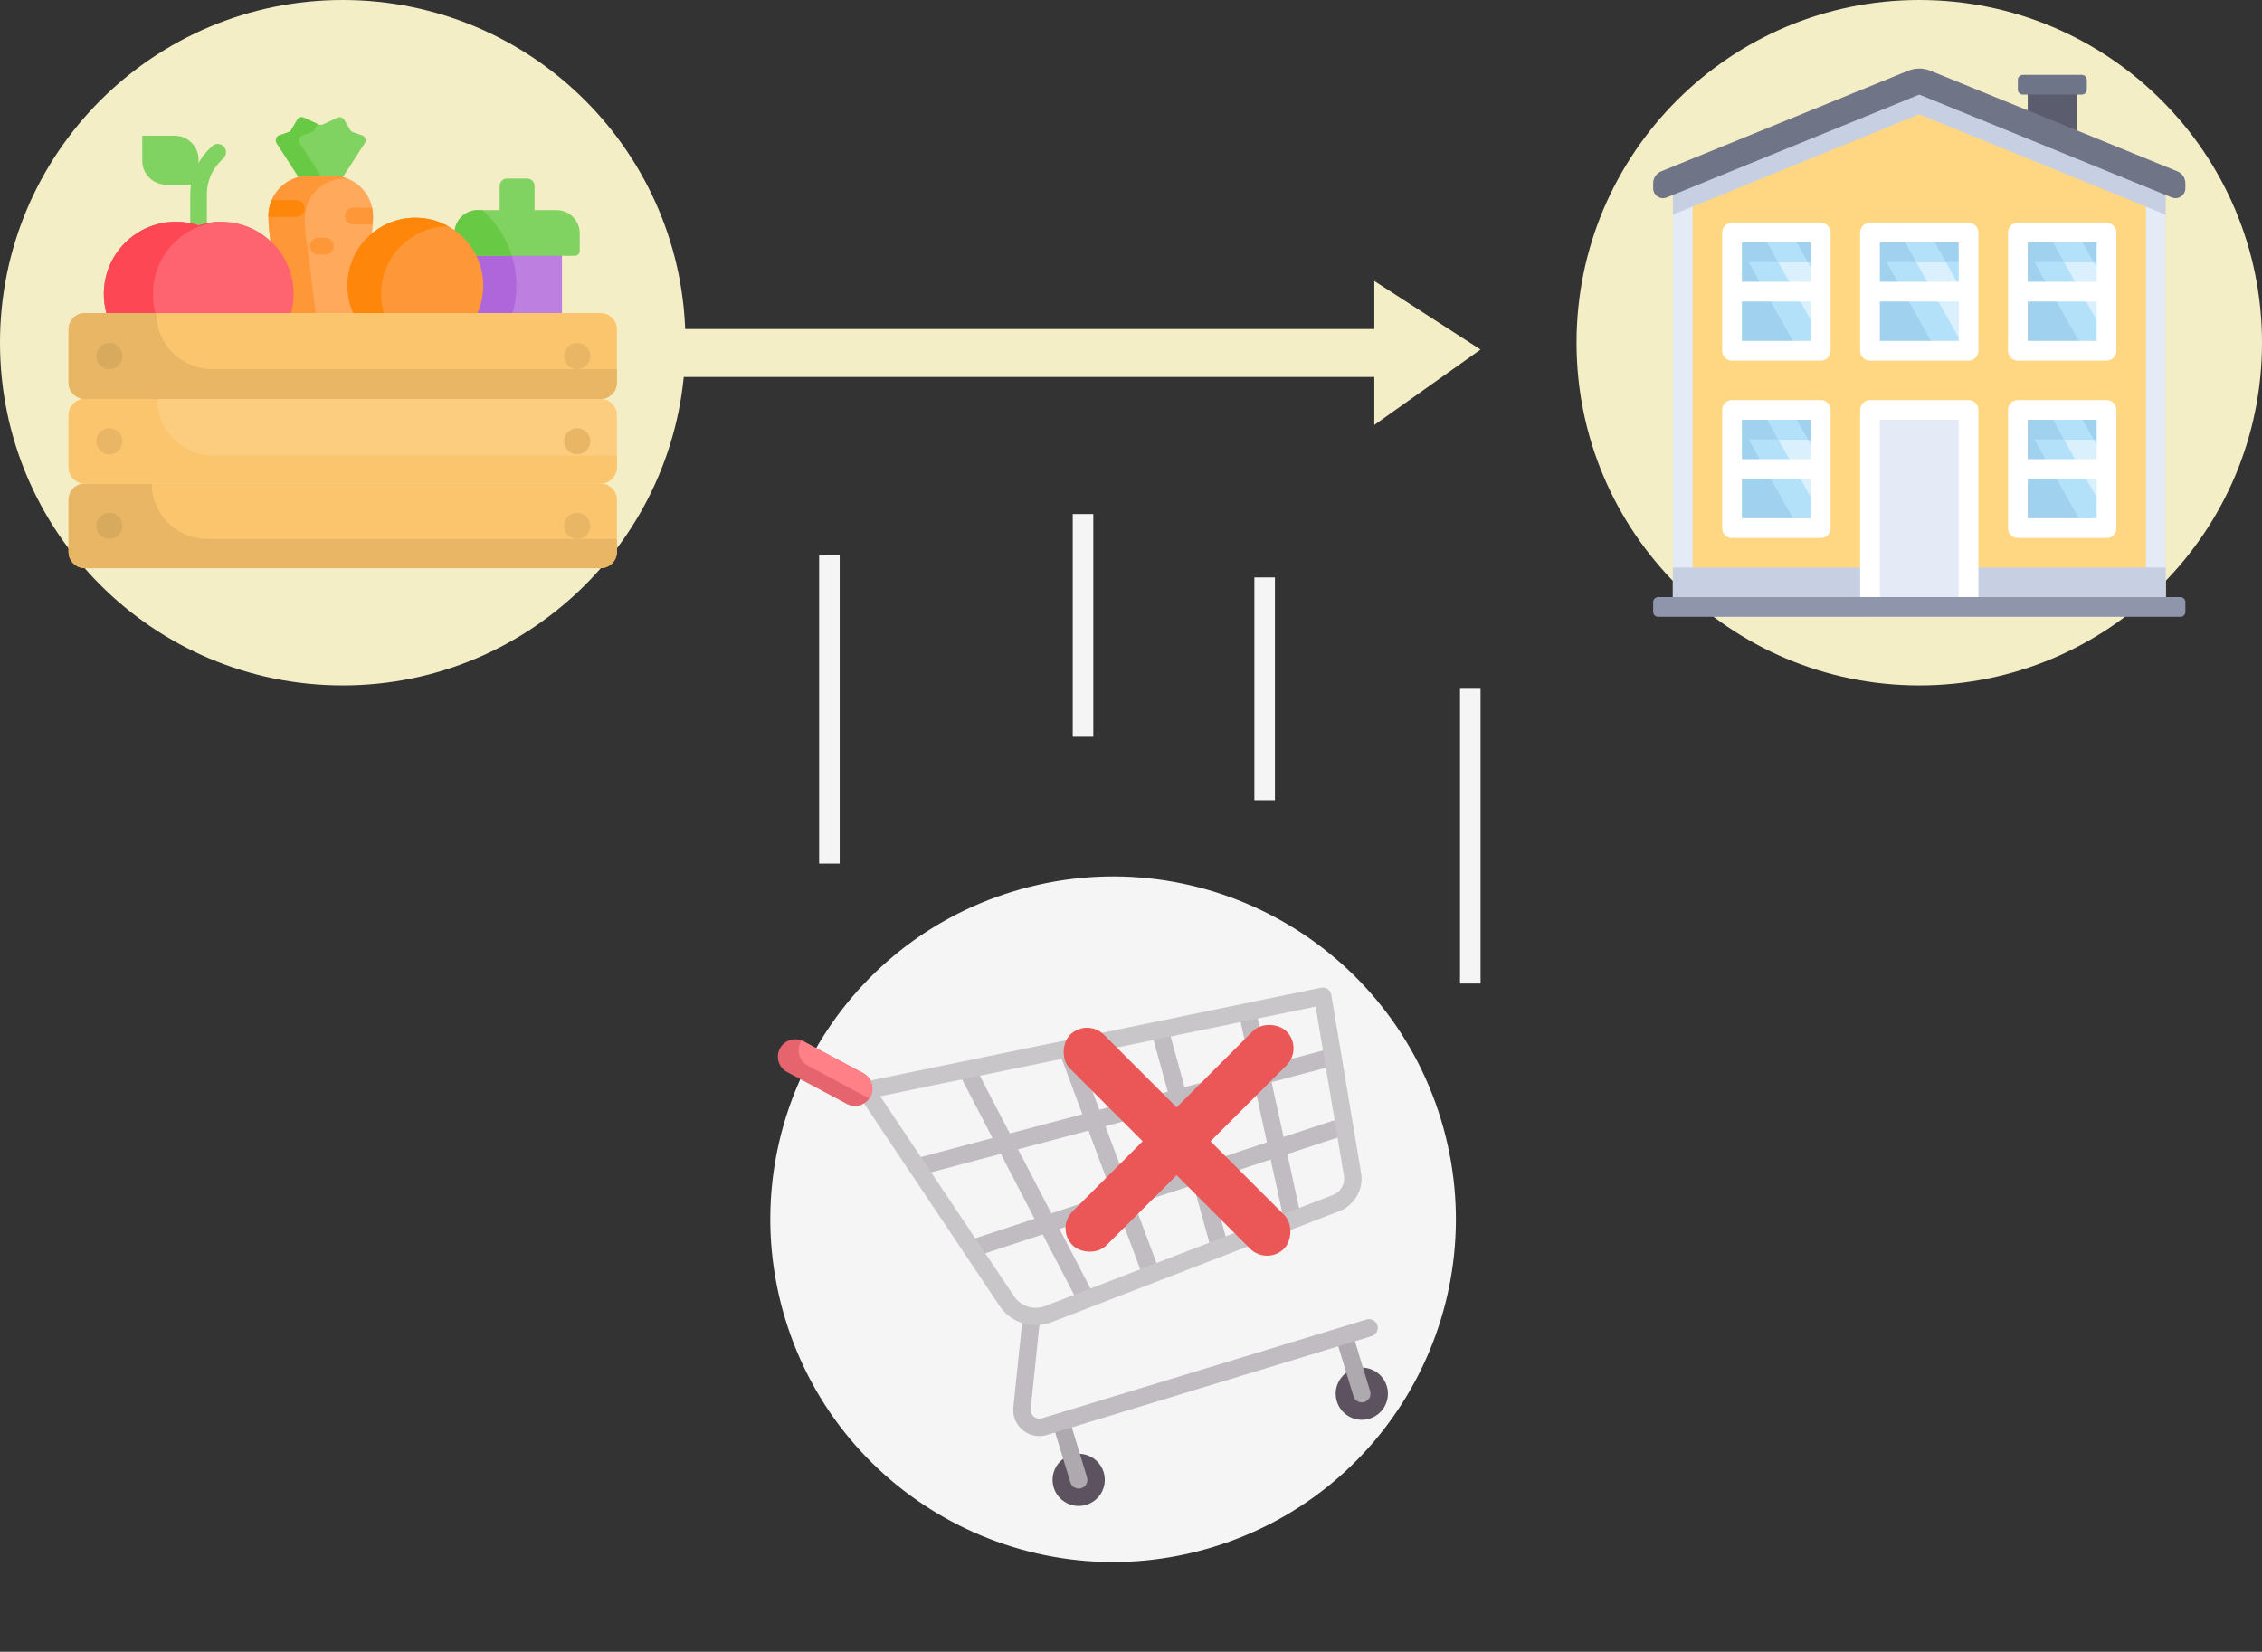 <svg width="330" height="241" viewBox="0 0 330 241" fill="none" xmlns="http://www.w3.org/2000/svg">
<rect x="0" y="0" width="330" height="241" fill="#333333" stroke="none"/>
<path d="M230 50C230 22.386 252.386 0 280 0C307.614 0 330 22.386 330 50C330 77.614 307.614 100 280 100C252.386 100 230 77.614 230 50Z" fill="#F4EEC7"/>
<g clip-path="url(#clip0)">
<path d="M303.005 12.359H295.816V23.861H303.005V12.359Z" fill="#5B5D6E"/>
<path d="M315.944 26.738L280 10.923L244.056 26.738V88.562H315.944V26.738Z" fill="#FFD782"/>
<path d="M315.944 29.614H313.069V88.562H315.944V29.614Z" fill="#E4EAF6"/>
<path d="M246.931 29.614H244.056V88.562H246.931V29.614Z" fill="#E4EAF6"/>
<path d="M315.943 82.811H244.056V87.124H315.943V82.811Z" fill="#C7CFE2"/>
<path d="M287.191 59.806H272.812V88.561H287.191V59.806Z" fill="#E4EAF6"/>
<path d="M287.189 90H272.811C272.017 90 271.373 89.356 271.373 88.562V59.807C271.373 59.013 272.017 58.369 272.811 58.369H287.189C287.983 58.369 288.627 59.013 288.627 59.807V88.562C288.627 89.356 287.983 90 287.189 90ZM274.249 87.124H285.751V61.245H274.249V87.124Z" fill="white"/>
<path d="M265.622 59.806H252.683V77.059H265.622V59.806Z" fill="#B4E1FA"/>
<path d="M252.682 77.06H262.387L252.682 59.807V77.06Z" fill="#A0D2F0"/>
<path d="M265.622 67.475L261.309 59.807H256.996L265.622 75.143V67.475Z" fill="#DAF0FD"/>
<path d="M265.622 59.806H252.683V64.119H265.622V59.806Z" fill="#A0D2F0"/>
<path d="M263.735 64.12L261.309 59.807H256.996L259.422 64.12H263.735Z" fill="#B4E1FA"/>
<path d="M265.622 58.369H252.682C251.888 58.369 251.245 59.013 251.245 59.807V77.06C251.245 77.854 251.888 78.498 252.682 78.498H265.622C266.416 78.498 267.06 77.854 267.06 77.06V59.807C267.06 59.013 266.417 58.369 265.622 58.369ZM264.184 61.245V66.996H254.12V61.245H264.184ZM254.12 75.622V69.871H264.184V75.622H254.12Z" fill="white"/>
<path d="M265.622 33.926H252.683V51.18H265.622V33.926Z" fill="#B4E1FA"/>
<path d="M252.682 51.18H262.387L252.682 33.927V51.18Z" fill="#A0D2F0"/>
<path d="M265.622 41.595L261.309 33.927H256.996L265.622 49.263V41.595Z" fill="#DAF0FD"/>
<path d="M265.622 33.926H252.683V38.24H265.622V33.926Z" fill="#A0D2F0"/>
<path d="M263.735 38.24L261.309 33.927H256.996L259.422 38.24H263.735Z" fill="#B4E1FA"/>
<path d="M265.622 32.489H252.682C251.888 32.489 251.245 33.133 251.245 33.927V51.18C251.245 51.974 251.888 52.618 252.682 52.618H265.622C266.416 52.618 267.06 51.974 267.06 51.18V33.927C267.06 33.133 266.417 32.489 265.622 32.489ZM264.184 35.365V41.116H254.12V35.365H264.184ZM254.12 49.742V43.991H264.184V49.742H254.12Z" fill="white"/>
<path d="M307.317 33.926H294.378V51.18H307.317V33.926Z" fill="#B4E1FA"/>
<path d="M294.378 51.18H304.083L294.378 33.927V51.18Z" fill="#A0D2F0"/>
<path d="M307.317 41.595L303.004 33.927H298.691L307.317 49.263V41.595Z" fill="#DAF0FD"/>
<path d="M307.317 33.926H294.378V38.24H307.317V33.926Z" fill="#A0D2F0"/>
<path d="M305.43 38.24L303.004 33.927H298.691L301.117 38.24H305.43Z" fill="#B4E1FA"/>
<path d="M307.317 32.489H294.378C293.584 32.489 292.94 33.133 292.94 33.927V51.18C292.94 51.974 293.584 52.618 294.378 52.618H307.317C308.112 52.618 308.755 51.974 308.755 51.18V33.927C308.755 33.133 308.112 32.489 307.317 32.489ZM305.88 35.365V41.116H295.815V35.365H305.88ZM295.815 49.742V43.991H305.88V49.742H295.815Z" fill="white"/>
<path d="M287.191 33.926H272.812V51.18H287.191V33.926Z" fill="#B4E1FA"/>
<path d="M272.811 51.18H282.516L272.811 33.927V51.18Z" fill="#A0D2F0"/>
<path d="M285.751 41.595L281.438 33.927H277.124L285.751 49.263V41.595Z" fill="#DAF0FD"/>
<path d="M287.191 33.926H272.812V38.24H287.191V33.926Z" fill="#A0D2F0"/>
<path d="M283.864 38.24L281.438 33.927H277.124L279.551 38.24H283.864Z" fill="#B4E1FA"/>
<path d="M287.189 32.489H272.811C272.017 32.489 271.373 33.133 271.373 33.927V51.18C271.373 51.974 272.017 52.618 272.811 52.618H287.189C287.983 52.618 288.627 51.974 288.627 51.18V33.927C288.627 33.133 287.983 32.489 287.189 32.489ZM285.751 49.742H274.249V43.991H285.751V49.742ZM285.751 41.116H274.249V35.365H285.751V41.116Z" fill="white"/>
<path d="M307.317 59.806H294.378V77.059H307.317V59.806Z" fill="#B4E1FA"/>
<path d="M294.378 77.06H304.083L294.378 59.807V77.06Z" fill="#A0D2F0"/>
<path d="M307.317 67.475L303.004 59.807H298.691L307.317 75.143V67.475Z" fill="#DAF0FD"/>
<path d="M307.317 59.806H294.378V64.119H307.317V59.806Z" fill="#A0D2F0"/>
<path d="M305.43 64.12L303.004 59.807H298.691L301.117 64.12H305.43Z" fill="#B4E1FA"/>
<path d="M307.317 58.369H294.378C293.584 58.369 292.94 59.013 292.94 59.807V77.06C292.94 77.854 293.584 78.498 294.378 78.498H307.317C308.112 78.498 308.755 77.854 308.755 77.06V59.807C308.755 59.013 308.112 58.369 307.317 58.369ZM305.88 61.245V66.996H295.815V61.245H305.88ZM295.815 75.622V69.871H305.88V75.622H295.815Z" fill="white"/>
<path d="M244.056 27.175V31.318L280 16.674L315.944 31.318V27.175L280 12.531L244.056 27.175Z" fill="#C7CFE2"/>
<path d="M278.373 10.319L242.344 24.997C241.64 25.284 241.18 25.968 241.18 26.728V27.475C241.18 28.497 242.215 29.192 243.16 28.807L280 13.798L316.84 28.807C317.785 29.192 318.82 28.496 318.82 27.475V26.728C318.82 25.968 318.36 25.283 317.656 24.997L281.627 10.319C280.584 9.894 279.416 9.894 278.373 10.319Z" fill="#707487"/>
<path d="M318.101 90H241.899C241.502 90 241.18 89.678 241.18 89.281V87.843C241.18 87.446 241.502 87.124 241.899 87.124H318.101C318.498 87.124 318.82 87.446 318.82 87.843V89.281C318.82 89.678 318.498 90 318.101 90Z" fill="#8F96AC"/>
<path d="M303.723 13.798H295.097C294.7 13.798 294.378 13.476 294.378 13.079V11.642C294.378 11.245 294.7 10.923 295.097 10.923H303.723C304.12 10.923 304.442 11.245 304.442 11.642V13.079C304.442 13.476 304.12 13.798 303.723 13.798Z" fill="#6F7589"/>
</g>
<path d="M114.554 192.443C106.516 166.025 121.416 138.092 147.835 130.054C174.253 122.016 202.186 136.916 210.224 163.335C218.262 189.753 203.362 217.686 176.943 225.724C150.525 233.762 122.592 218.862 114.554 192.443Z" fill="#F5F5F5"/>
<g clip-path="url(#clip1)">
<path d="M199.782 206.995C201.795 206.382 202.93 204.254 202.318 202.241C201.705 200.229 199.577 199.093 197.564 199.706C195.552 200.318 194.416 202.446 195.029 204.459C195.641 206.472 197.769 207.607 199.782 206.995Z" fill="#5D5360"/>
<path d="M194.871 195.216L197.459 203.72C197.663 204.391 198.372 204.77 199.043 204.566C199.715 204.361 200.093 203.652 199.889 202.981L197.301 194.477L194.871 195.216Z" fill="#AEA8AF"/>
<path d="M158.477 219.563C160.49 218.95 161.625 216.822 161.013 214.809C160.4 212.796 158.272 211.661 156.259 212.273C154.246 212.886 153.111 215.014 153.723 217.027C154.336 219.04 156.464 220.175 158.477 219.563Z" fill="#5D5360"/>
<path d="M153.566 207.784L156.154 216.288C156.358 216.959 157.067 217.337 157.738 217.133C158.41 216.929 158.788 216.22 158.583 215.549L155.996 207.045L153.566 207.784Z" fill="#AEA8AF"/>
<path d="M199.361 192.523L151.996 206.935C151.582 207.061 151.154 206.975 150.82 206.699C150.486 206.424 150.319 206.02 150.364 205.589L151.774 191.976C150.927 191.936 150.08 191.915 149.232 191.855L147.838 205.328C147.706 206.6 148.217 207.846 149.205 208.66C150.192 209.473 151.512 209.737 152.735 209.364L200.101 194.953C200.772 194.749 201.15 194.039 200.946 193.369C200.742 192.698 200.033 192.319 199.361 192.523Z" fill="#C0BCC1"/>
<path d="M194.672 155.457L194.021 153.001L184.97 155.399L183.314 147.82L180.832 148.363L182.511 156.05L172.818 158.618L170.594 150.541L168.144 151.215L170.362 159.269L160.376 161.914L156.972 152.785L154.592 153.673L157.909 162.568L147.318 165.373L142.368 155.856L140.114 157.028L144.801 166.04L133.835 168.945L134.486 171.4L146.002 168.35L150.93 177.825L141.393 180.96L142.187 183.372L152.117 180.108L157.299 190.073L159.553 188.901L154.562 179.304L163.103 176.497L166.691 186.119L169.071 185.232L165.518 175.703L174.11 172.879L176.587 181.871L179.036 181.197L176.527 172.084L185.379 169.175L187.233 177.665L189.715 177.123L187.805 168.378L196.231 165.608L195.438 163.196L187.26 165.884L185.513 157.883L194.672 155.457ZM153.375 177.022L148.519 167.683L158.801 164.959L162.215 174.116L153.375 177.022ZM164.63 173.322L161.268 164.306L171.036 161.718L173.435 170.428L164.63 173.322ZM184.834 166.681L175.851 169.634L173.493 161.067L183.054 158.534L184.834 166.681Z" fill="#C0BCC1"/>
<path d="M152.932 193.081C150.261 193.894 147.389 192.884 145.817 190.527L125.247 159.787C125.012 159.436 124.968 158.991 125.128 158.599C125.288 158.208 125.639 157.923 126.046 157.837L192.718 144.112C193.055 144.042 193.408 144.113 193.692 144.308C193.977 144.503 194.169 144.806 194.226 145.146L198.571 171.134C198.967 173.501 197.629 175.846 195.391 176.71L153.384 192.925C153.234 192.983 153.083 193.035 152.932 193.081ZM128.409 159.944L147.928 189.116C148.926 190.612 150.819 191.204 152.468 190.556L194.476 174.34C195.595 173.908 196.264 172.736 196.067 171.551L191.939 146.865L128.409 159.944Z" fill="#C9C6CA"/>
<path d="M123.536 161.06L114.821 156.411C113.584 155.751 113.115 154.212 113.776 152.975C114.436 151.737 115.974 151.269 117.212 151.929L125.927 156.578C127.164 157.238 127.632 158.776 126.972 160.014C126.312 161.252 124.773 161.72 123.536 161.06Z" fill="#E6646E"/>
<path d="M117.212 151.929C117.131 151.886 117.046 151.86 116.963 151.827C116.912 151.901 116.856 151.97 116.813 152.05C116.153 153.288 116.621 154.826 117.858 155.487L126.573 160.135C126.654 160.179 126.739 160.204 126.822 160.238C126.873 160.163 126.929 160.095 126.972 160.014C127.632 158.777 127.164 157.238 125.927 156.578L117.212 151.929Z" fill="#FF8087"/>
<rect x="158.585" y="148.5" width="44.144" height="7" rx="3.5" transform="rotate(45 158.585 148.5)" fill="#EB5757"/>
<rect x="154" y="179.214" width="44.144" height="7" rx="3.5" transform="rotate(-45 154 179.214)" fill="#EB5757"/>
</g>
<path d="M98 48V55H200.5V62L216 51L200.5 41V48H98Z" fill="#F4EEC7"/>
<path d="M0 50C0 22.386 22.386 0 50 0C77.614 0 100 22.386 100 50C100 77.614 77.614 100 50 100C22.386 100 0 77.614 0 50Z" fill="#F4EEC7"/>
<g clip-path="url(#clip2)">
<path d="M77.989 32.591H72.893V27.136C72.893 26.534 73.381 26.046 73.983 26.046H76.899C77.501 26.046 77.989 26.534 77.989 27.136V32.591Z" fill="#80D261"/>
<path d="M50.138 25.65L53.216 20.881C53.486 20.463 53.292 19.903 52.821 19.741L51.502 19.288C51.331 19.229 51.185 19.11 51.093 18.954L50.215 17.475C50.015 17.138 49.593 17.006 49.236 17.17L47.108 18.147C46.905 18.24 46.672 18.24 46.468 18.147L44.34 17.17C43.984 17.006 43.561 17.138 43.361 17.475L42.484 18.954C42.391 19.11 42.246 19.229 42.074 19.288L40.755 19.741C40.285 19.903 40.09 20.463 40.36 20.881L43.439 25.65L44.684 29.207H47.865L50.138 25.65Z" fill="#80D261"/>
<path d="M46.809 25.649L43.731 20.881C43.461 20.463 43.655 19.902 44.126 19.741L45.444 19.287C45.616 19.228 45.762 19.11 45.854 18.954L46.362 18.098L44.34 17.169C43.984 17.006 43.561 17.137 43.361 17.474L42.484 18.953C42.391 19.11 42.246 19.228 42.074 19.287L40.755 19.741C40.285 19.902 40.09 20.463 40.36 20.881L43.439 25.649L44.684 29.207H47.865L47.987 29.016L46.809 25.649Z" fill="#68CA44"/>
<path d="M81.987 45.675V37.319C81.996 37.083 81.987 33.554 81.987 33.554H67.632V51.25H81.991L81.987 45.675Z" fill="#BD80E1"/>
<path d="M75.337 41.669C75.337 38.673 74.438 35.883 72.896 33.554H67.632V51.25H71.791C74 48.671 75.337 45.324 75.337 41.669Z" fill="#AF66DA"/>
<path d="M84.575 34.036V36.62C84.575 37.006 84.262 37.319 83.876 37.319H68.892H66.307V34.261V34.036C66.307 32.17 67.822 30.655 69.689 30.655H81.194C83.06 30.655 84.575 32.17 84.575 34.036V34.036Z" fill="#80D261"/>
<path d="M54.419 31.513V31.525C54.419 32.655 54.325 33.783 54.141 34.895L50 53.22H41.758L39.489 35.185C39.271 33.972 39.156 32.739 39.158 31.504C39.16 28.268 41.784 25.648 45.02 25.649L48.566 25.653C51.8 25.654 54.422 28.279 54.419 31.513V31.513Z" fill="#FEA95C"/>
<path d="M44.791 35.581C44.573 34.368 44.458 33.136 44.46 31.9C44.462 28.664 47.086 26.044 50.322 26.046L50.673 26.046C50.019 25.793 49.309 25.653 48.566 25.653L45.02 25.65C41.784 25.648 39.16 28.268 39.158 31.504C39.156 32.739 39.271 33.972 39.489 35.185L41.758 53.22H47.011L44.791 35.581Z" fill="#FE9738"/>
<path d="M70.382 30.655H69.689C67.822 30.655 66.307 32.17 66.307 34.036V34.261V37.319H68.892H74.682C73.877 34.718 72.369 32.423 70.382 30.655Z" fill="#68CA44"/>
<path d="M60.595 51.573C66.064 51.573 70.498 47.139 70.498 41.67C70.498 36.2 66.064 31.766 60.595 31.766C55.125 31.766 50.692 36.2 50.692 41.67C50.692 47.139 55.125 51.573 60.595 51.573Z" fill="#FE9738"/>
<path d="M55.589 42.91C55.589 37.472 59.972 33.06 65.397 33.009C63.974 32.218 62.338 31.766 60.595 31.766C55.125 31.766 50.692 36.2 50.692 41.67C50.692 47.139 55.125 51.573 60.595 51.573C60.627 51.573 60.658 51.571 60.69 51.57C57.648 49.88 55.589 46.636 55.589 42.91Z" fill="#FE860A"/>
<path d="M90 72.931V80.523C90 81.836 88.935 82.901 87.622 82.901H12.378C11.065 82.901 10 81.836 10 80.523V72.931C10 71.618 11.065 70.553 12.378 70.553H87.622C88.935 70.553 90 71.618 90 72.931Z" fill="#FBC56D"/>
<path d="M30.222 78.634C25.759 78.634 22.141 75.016 22.141 70.553H12.378C11.065 70.553 10 71.618 10 72.931V80.523C10 81.836 11.065 82.901 12.378 82.901H87.622C88.936 82.901 90 81.836 90 80.523V78.634H30.222Z" fill="#E9B665"/>
<path d="M90 60.584V68.177C90 69.49 88.935 70.554 87.622 70.554H12.378C11.065 70.554 10 69.49 10 68.177V60.584C10 59.271 11.065 58.208 12.378 58.208H87.622C88.935 58.208 90 59.271 90 60.584Z" fill="#FCCD7F"/>
<path d="M31.201 66.478C26.634 66.478 22.931 62.775 22.931 58.208H12.378C11.065 58.208 10 59.273 10 60.586V68.177C10 69.49 11.064 70.554 12.376 70.554H87.622C88.936 70.554 90 69.489 90 68.176V66.478H31.201Z" fill="#FBC56D"/>
<path d="M28.967 33.764C28.298 33.764 27.757 33.223 27.757 32.554V28.368C27.757 25.878 28.726 23.538 30.486 21.777L30.91 21.353C31.383 20.881 32.149 20.881 32.621 21.353C33.094 21.826 33.094 22.592 32.621 23.064L32.198 23.488C30.894 24.791 30.177 26.524 30.177 28.368V32.554C30.177 33.223 29.635 33.764 28.967 33.764V33.764Z" fill="#80D261"/>
<path d="M42.842 42.894C42.842 43.857 42.71 44.79 42.468 45.675L37.016 54.477H19.953L15.522 45.675C15.28 44.79 15.149 43.857 15.149 42.894C15.149 37.069 19.871 32.347 25.696 32.347C26.849 32.347 27.958 32.535 28.995 32.877C30.034 32.535 31.142 32.347 32.295 32.347C38.121 32.347 42.842 37.069 42.842 42.894V42.894Z" fill="#FE646F"/>
<path d="M22.307 42.894C22.307 37.163 26.879 32.503 32.575 32.355C32.481 32.352 32.389 32.347 32.295 32.347C31.142 32.347 30.034 32.535 28.995 32.877C27.958 32.535 26.849 32.347 25.696 32.347C19.871 32.347 15.149 37.069 15.149 42.894C15.149 43.857 15.28 44.79 15.522 45.675L19.953 54.477H27.111L22.68 45.675C22.438 44.79 22.307 43.857 22.307 42.894V42.894Z" fill="#FD4755"/>
<path d="M90 48.051V55.83C90 57.143 88.935 58.208 87.622 58.208H12.378C11.065 58.208 10 57.143 10 55.83V48.051C10 46.74 11.065 45.675 12.378 45.675H87.622C88.935 45.675 90 46.74 90 48.051Z" fill="#FBC56D"/>
<path d="M30.987 53.866C26.464 53.866 22.797 50.199 22.797 45.675H12.378C11.065 45.675 10 46.74 10 48.053V55.83C10 57.143 11.065 58.208 12.378 58.208H87.622C88.936 58.208 90 57.143 90 55.83V53.866H30.987Z" fill="#E9B665"/>
<path d="M24.228 26.936H28.967V23.274C28.967 21.358 27.413 19.804 25.497 19.804H20.758V23.466C20.758 25.382 22.311 26.936 24.228 26.936Z" fill="#80D261"/>
<path d="M50.319 31.514C50.319 32.182 50.86 32.724 51.529 32.724H54.379C54.403 32.325 54.419 31.925 54.419 31.525V31.513C54.419 31.099 54.376 30.694 54.294 30.304H51.529C50.86 30.304 50.319 30.846 50.319 31.514V31.514Z" fill="#FE9738"/>
<path d="M47.475 37.122H46.449C45.78 37.122 45.239 36.58 45.239 35.912C45.239 35.244 45.78 34.702 46.449 34.702H47.475C48.144 34.702 48.685 35.244 48.685 35.912C48.685 36.58 48.144 37.122 47.475 37.122Z" fill="#FE9738"/>
<path d="M44.46 30.417C44.46 29.749 43.918 29.207 43.25 29.207H39.627C39.326 29.913 39.158 30.688 39.158 31.504C39.158 31.543 39.159 31.583 39.159 31.622C39.193 31.625 39.226 31.627 39.26 31.627H43.25C43.918 31.627 44.46 31.086 44.46 30.417V30.417Z" fill="#FE860A"/>
<path d="M15.956 53.847C17.008 53.847 17.862 52.994 17.862 51.941C17.862 50.889 17.008 50.035 15.956 50.035C14.903 50.035 14.05 50.889 14.05 51.941C14.05 52.994 14.903 53.847 15.956 53.847Z" fill="#D8AA5E"/>
<path d="M15.956 66.287C17.008 66.287 17.862 65.433 17.862 64.381C17.862 63.328 17.008 62.475 15.956 62.475C14.903 62.475 14.05 63.328 14.05 64.381C14.05 65.433 14.903 66.287 15.956 66.287Z" fill="#E9B665"/>
<path d="M15.956 78.633C17.008 78.633 17.862 77.78 17.862 76.727C17.862 75.674 17.008 74.821 15.956 74.821C14.903 74.821 14.05 75.674 14.05 76.727C14.05 77.78 14.903 78.633 15.956 78.633Z" fill="#D8AA5E"/>
<path d="M84.206 53.847C85.258 53.847 86.112 52.994 86.112 51.941C86.112 50.889 85.258 50.035 84.206 50.035C83.153 50.035 82.3 50.889 82.3 51.941C82.3 52.994 83.153 53.847 84.206 53.847Z" fill="#E9B665"/>
<path d="M84.206 66.287C85.258 66.287 86.112 65.433 86.112 64.38C86.112 63.328 85.258 62.474 84.206 62.474C83.153 62.474 82.3 63.328 82.3 64.38C82.3 65.433 83.153 66.287 84.206 66.287Z" fill="#E9B665"/>
<path d="M84.206 78.633C85.258 78.633 86.112 77.78 86.112 76.727C86.112 75.674 85.258 74.821 84.206 74.821C83.153 74.821 82.3 75.674 82.3 76.727C82.3 77.78 83.153 78.633 84.206 78.633Z" fill="#E9B665"/>
</g>
<path d="M214.5 100.5V143.5M158 75V91.25V107.5M121 81V126M184.5 84.25V100.5V116.75" stroke="#F5F5F5" stroke-width="3"/>
<defs>
<clipPath id="clip0">
<rect x="240" y="10" width="80" height="80" fill="white"/>
</clipPath>
<clipPath id="clip1">
<rect x="112.478" y="151.265" width="80" height="80" transform="rotate(-16.923 112.478 151.265)" fill="white"/>
</clipPath>
<clipPath id="clip2">
<rect x="10" y="10" width="80" height="80" fill="white"/>
</clipPath>
</defs>
</svg>
